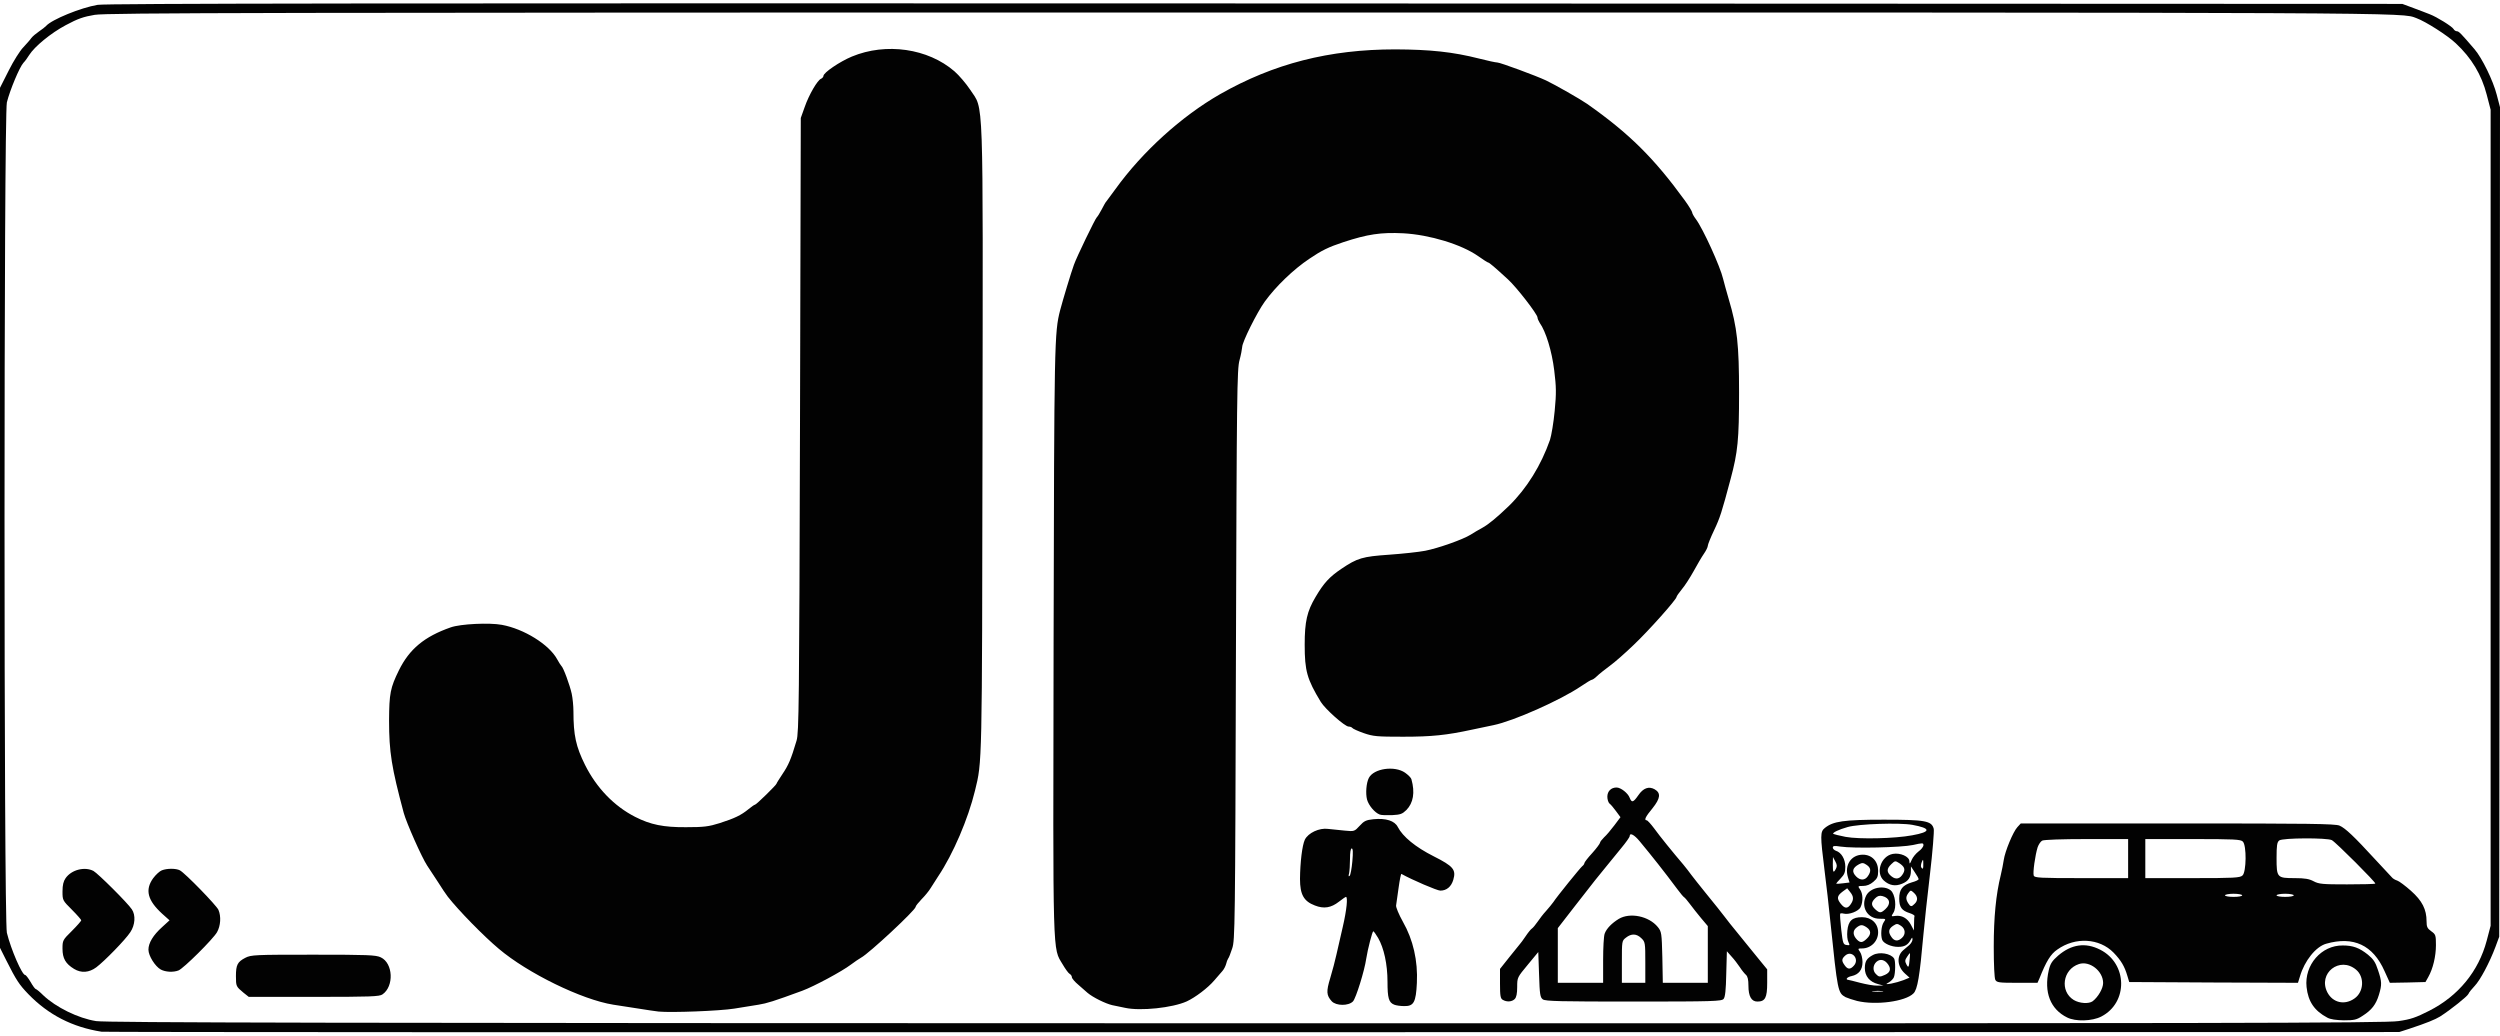 <svg version="1" xmlns="http://www.w3.org/2000/svg" width="1600" height="663" viewBox="0 0 16000 6630"><g fill="#020202"><path d="M650 6603c-186-29-340-108-468-240-59-61-78-90-142-217l-40-80V562l56-111c30-60 72-127 93-148 20-22 44-48 51-59 8-11 31-30 50-43s40-29 45-35c36-41 222-117 330-135 53-9 1842-11 7410-9l7340 3 70 26c39 15 86 32 105 40 47 18 143 78 153 95 4 8 14 14 21 14 13 0 27 15 113 115 48 56 119 201 142 291l21 80-2 2654-3 2655-24 65c-38 101-98 214-134 251-18 19-36 41-39 50-6 15-113 101-182 145-31 19-87 42-196 78l-65 21-7340 1c-4037 1-7351 0-7365-3zm14700-68c79-11 112-23 197-66 187-95 316-253 368-449l25-95V702l-25-96c-33-128-97-235-198-329-54-51-192-139-252-161-100-37 91-36-7475-36-6330 0-7307 2-7384 15-71 12-107 24-185 66-96 51-200 137-234 191-10 16-26 39-37 50-25 27-87 176-106 253-20 87-20 5231 0 5315 26 106 97 270 117 270 5 0 20 20 35 45 14 25 29 45 33 45s26 18 48 40c80 76 223 147 338 165 64 10 1491 13 7360 14 6252 1 7293-1 7375-14z"/><path d="M13230 6512c-108-53-150-162-118-302 10-43 21-60 60-94 85-73 175-86 269-38 176 89 180 339 7 428-59 30-164 33-218 6zm163-104c35-27 67-82 67-117 0-76-86-144-155-121-104 34-124 174-33 230 37 22 96 26 121 8zM14895 6513c-83-44-123-103-133-196-15-141 95-268 232-266 65 0 106 15 161 59 34 28 48 48 64 98 25 74 26 93 6 159-19 62-46 97-104 134-39 26-54 29-120 29-50-1-86-6-106-17zm174-123c60-42 65-138 10-184-105-88-246 23-184 145 35 67 111 84 174 39zM4215 6474c-22-3-83-11-135-20-52-8-122-19-155-24-201-32-549-202-733-358-99-83-257-245-326-333-10-13-39-55-63-94-25-38-56-86-69-105-35-53-132-272-150-337-78-291-94-389-94-593 1-172 8-208 63-320 67-136 163-216 332-275 62-22 248-31 327-16 142 26 302 126 353 219 11 20 23 39 27 43 13 9 55 124 67 179 6 28 11 79 11 113 0 153 16 225 74 342 74 148 186 264 321 333 98 50 182 67 325 66 116 0 146-4 216-26 96-31 136-50 184-89 19-16 38-29 42-29 8 0 138-127 138-135 0-3 18-31 39-63 37-55 53-91 89-212 15-50 17-227 22-2020l5-1965 25-70c27-78 82-173 105-181 8-4 15-12 15-18 0-21 105-92 182-124 219-91 487-52 656 94 30 26 75 79 101 118 88 136 82-31 79 2246-3 2101-2 2051-48 2240-44 181-140 406-236 549-16 24-37 58-48 75-10 17-36 49-57 70-21 22-39 44-39 50 0 20-298 298-349 325-13 7-43 28-66 45-55 42-235 139-311 167-185 68-225 80-279 89-33 5-103 16-155 25-92 15-405 27-485 19zM7200 6450c-19-4-56-12-82-17-43-10-124-50-158-79-8-7-34-30-57-50-24-20-43-42-43-50 0-7-6-17-14-21s-28-32-45-61c-65-110-62-7-58-2074 4-1911 5-1970 42-2113 17-65 70-241 88-290 16-47 138-299 147-305 4-3 18-25 31-50s25-47 29-50c3-3 29-39 59-80 173-240 423-466 669-607 344-196 699-287 1122-287 223 1 368 16 537 59 54 14 106 25 116 25 18 0 246 84 312 115 57 27 220 120 263 150 270 190 428 347 625 618 26 36 47 71 47 77s11 26 24 43c46 62 156 304 174 382 5 22 22 81 36 130 54 181 66 290 66 598 0 300-8 381-54 552-57 214-68 249-106 329-22 46-40 91-40 99s-11 31-25 51-43 70-66 112c-23 41-56 93-75 115-19 23-34 45-34 49 0 16-178 216-274 307-53 51-122 112-154 135-31 23-68 52-81 65s-28 23-32 23c-5 0-37 19-72 43-130 88-431 222-559 248-29 6-91 19-138 29-162 35-256 45-440 45-168 0-191-2-252-23-37-13-70-28-73-33-4-5-14-9-24-9-24 0-150-112-178-158-88-145-103-198-103-366 0-148 15-214 70-306 53-90 89-128 164-179 104-70 135-79 308-91 84-6 187-17 229-25 86-17 241-72 291-103 18-12 51-31 73-43 41-22 96-68 173-142 114-112 205-259 262-422 9-28 23-111 30-185 11-116 10-153-3-260-15-122-53-248-93-304-7-11-14-27-14-34 0-21-135-195-189-244-85-78-120-108-127-108-3 0-32-18-64-41-107-75-311-137-480-146-143-7-228 6-383 57-94 31-139 53-217 106-102 68-215 177-286 275-49 68-144 258-144 290-1 13-8 51-17 84-16 55-18 218-23 1885-5 1740-6 1828-24 1880-10 30-21 60-26 65-4 6-10 21-13 35-4 14-14 34-24 45s-33 38-52 60c-40 47-120 108-176 134-91 41-296 63-395 41z"/><path d="M8923 6430c-35-14-43-42-43-147 0-112-23-216-60-280-14-24-28-43-31-43-6 0-36 116-45 175-11 77-66 254-85 274-29 30-108 29-136-1-34-38-36-62-9-150 14-46 31-112 39-148s26-116 41-179c25-108 33-191 20-191-3 0-23 14-45 31-50 39-96 47-154 24-71-27-95-70-95-170 1-107 14-215 31-251 21-43 92-77 149-69 25 3 73 8 107 11 60 6 62 5 95-31 28-31 41-37 88-42 80-8 136 10 156 50 32 62 114 129 229 187 127 64 145 86 126 151-13 44-43 69-83 69-20 0-179-68-249-107-3-2-11 38-18 89s-14 102-16 113c-2 10 17 57 44 105 65 114 96 249 89 391-6 124-20 149-81 148-23 0-52-4-64-9zm-268-917c5-58 4-83-4-83-7 0-11 25-11 68 0 37-3 78-6 92-5 17-3 22 4 15 5-5 13-47 17-92zM11885 6406c-27-7-60-18-73-24-50-28-51-34-98-487-9-88-25-234-37-325-28-224-28-247 2-271 53-43 121-53 376-53 267 0 308 7 321 59 3 14-7 144-24 288s-36 318-42 387c-24 269-38 353-64 378-52 52-241 77-361 48zm163-63c-15-2-42-2-60 0s-6 4 27 4 48-2 33-4zm-29-45c-54-14-84-51-84-102 0-43 12-63 52-84 41-22 114-10 135 22 10 14 9 95-1 120-4 10-18 25-32 33-23 13-23 14 15 8 22-4 57-14 78-22l39-16-30-27c-49-45-54-110-11-148 11-9 29-25 40-34 11-10 20-26 20-35-1-16-2-15-12 2-17 33-40 45-80 45-44 0-93-22-102-45-11-30-6-90 10-113 15-22 15-22-26-22-79 0-123-76-86-149 26-50 112-68 156-33 30 24 40 111 17 145-14 22-14 23 12 19 42-6 78 14 100 55l20 38 1-42c0-24 1-46 3-50 1-5-13-13-31-19-51-16-67-38-67-93 0-59 21-86 81-104 23-6 42-15 43-20 1-4-10-24-24-44l-25-38v28c0 42-17 67-57 83-43 18-82 11-117-21-54-50-18-156 58-170 47-9 106 17 106 47 1 20 3 19 15-9 7-17 27-41 44-54 17-12 31-30 31-40 0-15-5-15-67-1-74 16-380 23-465 10-38-6-48-5-48 7 0 7 9 16 20 20 35 11 60 54 60 102 0 36-6 50-30 75-17 17-29 32-28 34 2 1 22 0 44-3l41-5-10-33c-24-78 20-145 95-145 58 0 98 42 98 103 0 38-5 49-31 71-20 17-42 26-65 26-34 0-35 1-20 22 19 27 21 77 4 113-12 27-75 51-109 42-11-3-21-2-22 1-2 4 1 50 7 102 10 88 13 95 34 98s22 2 12-19c-7-13-10-43-7-72 6-64 31-87 94-87 60 0 103 40 103 97s-46 103-103 103c-27 0-28 1-13 22 9 12 16 42 16 65 0 50-24 80-70 90-27 5-42 22-22 24 4 0 39 9 77 19 39 10 88 19 110 18h40l-36-10zm45-59c33-15 40-37 21-65-21-32-52-40-76-18-23 21-25 57-3 78 18 19 25 20 58 5zm-199-59c38-42-14-102-56-64-23 21-24 33-3 62 19 27 36 28 59 2zm357-42c2-21 3-38 1-38-1 0-10 11-18 24-14 20-14 29-4 48 13 25 16 21 21-34zm-275-130c29-27 29-52 1-72-29-20-41-20-68 2-24 20-22 49 6 77 21 20 34 19 61-7zm225-5c26-23 23-59-6-78-23-15-27-15-50 0-30 20-33 41-10 73 18 26 41 28 66 5zm-105-185c37-34 28-71-19-83-19-5-32-1-47 14-27 27-27 45 1 71 28 25 36 25 65-2zm-223-30c21-30 20-51-3-79l-19-24-29 21c-36 27-39 44-13 77s44 34 64 5zm410-4c22-21 20-47-5-70-20-18-21-18-35 1-17 23-18 39-2 65 15 24 22 25 42 4zm-300-176c23-32 20-55-8-73-20-14-29-14-48-4-43 23-49 48-18 79 26 26 55 25 74-2zm227-19c14-26 7-43-26-65-25-16-27-16-50 6-32 30-32 53 1 79 29 23 55 16 75-20zm-431-29c8-15 7-27-4-47l-15-28-1 48c0 52 4 57 20 27zm559-32c0-31-1-31-10-10-5 13-7 28-3 33 10 16 14 9 13-23zm-71-182c122-22 122-45 1-67-84-15-344-6-414 14-57 16-99 36-92 44 3 2 38 11 79 19 87 16 314 11 426-10zM9618 6399c-15-8-18-25-18-104v-94l62-78c34-43 64-80 67-83s19-24 35-48 34-46 41-50c6-4 22-23 35-42s37-51 55-70c17-19 38-45 46-56 24-37 171-218 185-230 8-6 14-15 14-20s22-34 50-64c27-30 49-60 50-66 0-6 12-21 26-35 15-13 44-48 66-77l39-52-28-38c-15-20-33-43-42-49-8-7-14-27-14-44 0-35 24-59 59-59 27 0 73 36 84 66 13 33 23 30 55-16 32-47 67-59 104-39 42 24 38 58-13 122-45 54-56 77-37 77 5 0 26 23 47 51 36 50 122 156 187 232 17 21 41 51 52 67 11 15 51 65 88 111s73 91 80 99 28 35 47 60c18 25 48 61 65 82 16 20 49 60 73 90 23 29 63 77 87 107l45 55v86c0 96-13 120-63 120-38 0-57-34-57-101 0-40-5-60-16-70-9-8-27-30-39-49-13-19-36-50-53-68l-30-34-4 145c-2 103-7 149-17 160-12 15-65 17-575 17-469 0-565-2-582-14-17-13-20-31-24-159l-5-144-67 81c-67 81-68 81-68 143 0 42-5 66-16 77-18 18-51 20-76 5zm642-253c0-80 4-156 10-171 12-33 46-67 90-94 72-43 193-18 250 52 24 30 25 38 29 194l3 163h288v-363l-43-51c-23-28-56-69-72-91s-33-41-37-43-23-24-42-50c-88-118-161-210-243-309-34-41-63-56-63-32 0 7-25 42-55 78s-74 90-97 119c-24 30-55 68-69 85-14 18-74 94-132 169l-107 138v350h290v-144zm270 14c0-126-1-132-25-155-30-30-64-32-99-4-26 20-26 22-26 155v134h150v-130zM1558 6353c-47-39-48-41-48-106 0-72 10-91 60-117 37-19 59-20 436-20 349 0 400 2 431 17 79 37 86 185 11 237-19 14-78 16-439 16h-417l-34-27zM12770 6271c-6-12-10-98-10-212 0-188 14-334 45-459 7-30 16-74 19-96 8-56 60-181 87-210l22-24h1004c842 0 1009 2 1036 14 37 16 93 69 227 215 52 56 101 109 108 116 6 8 22 17 35 21 12 4 51 33 87 65 72 64 100 119 100 196 0 35 5 45 30 63 28 20 30 25 30 89 0 71-19 151-49 204l-18 32-114 3-114 2-34-75c-74-167-199-225-374-175-66 19-138 109-167 208l-13 42-540-2-540-3-12-40c-18-61-40-98-88-148-91-93-245-102-360-20-43 29-71 75-115 186l-12 27h-129c-119 0-131-2-141-19zm1580-541c0-5-25-10-55-10s-55 5-55 10c0 6 25 10 55 10s55-4 55-10zm330 0c0-5-25-10-55-10s-55 5-55 10c0 6 25 10 55 10s55-4 55-10zm522-75c6-6-251-263-278-278-29-16-317-15-337 2-14 11-17 32-17 112 0 126 3 129 116 129 65 0 93 5 121 20 34 18 57 20 214 20 96 0 178-2 181-5zm-1582-160v-125h-266c-156 0-273 4-284 10-10 5-23 25-29 42-16 51-32 164-25 182 5 14 41 16 305 16h299v-125zm732 108c25-22 27-193 2-217-13-14-56-16-320-16h-304v250h302c266 0 304-2 320-17zM474 6201c-54-33-74-67-74-129 0-53 1-56 60-114 33-33 60-64 60-68s-27-35-60-68c-59-59-60-60-60-117 0-41 6-65 20-85 38-54 122-75 178-46 29 16 219 205 246 246 25 37 21 100-10 146-32 49-166 186-218 225-46 34-96 38-142 10zM1029 6205c-36-20-79-88-79-127 0-43 30-93 88-145l47-43-47-42c-94-86-111-153-58-227 17-23 42-46 56-51 33-13 90-13 115 0 34 18 234 224 247 253 18 42 14 102-9 143-25 44-215 233-247 245-34 13-83 10-113-6zM8830 5213c-32-12-71-59-81-96-10-39-5-107 12-139 32-60 164-79 231-33 20 14 39 33 41 42 24 85 12 152-32 197-27 26-38 30-93 33-35 1-70 0-78-4z"/></g></svg>